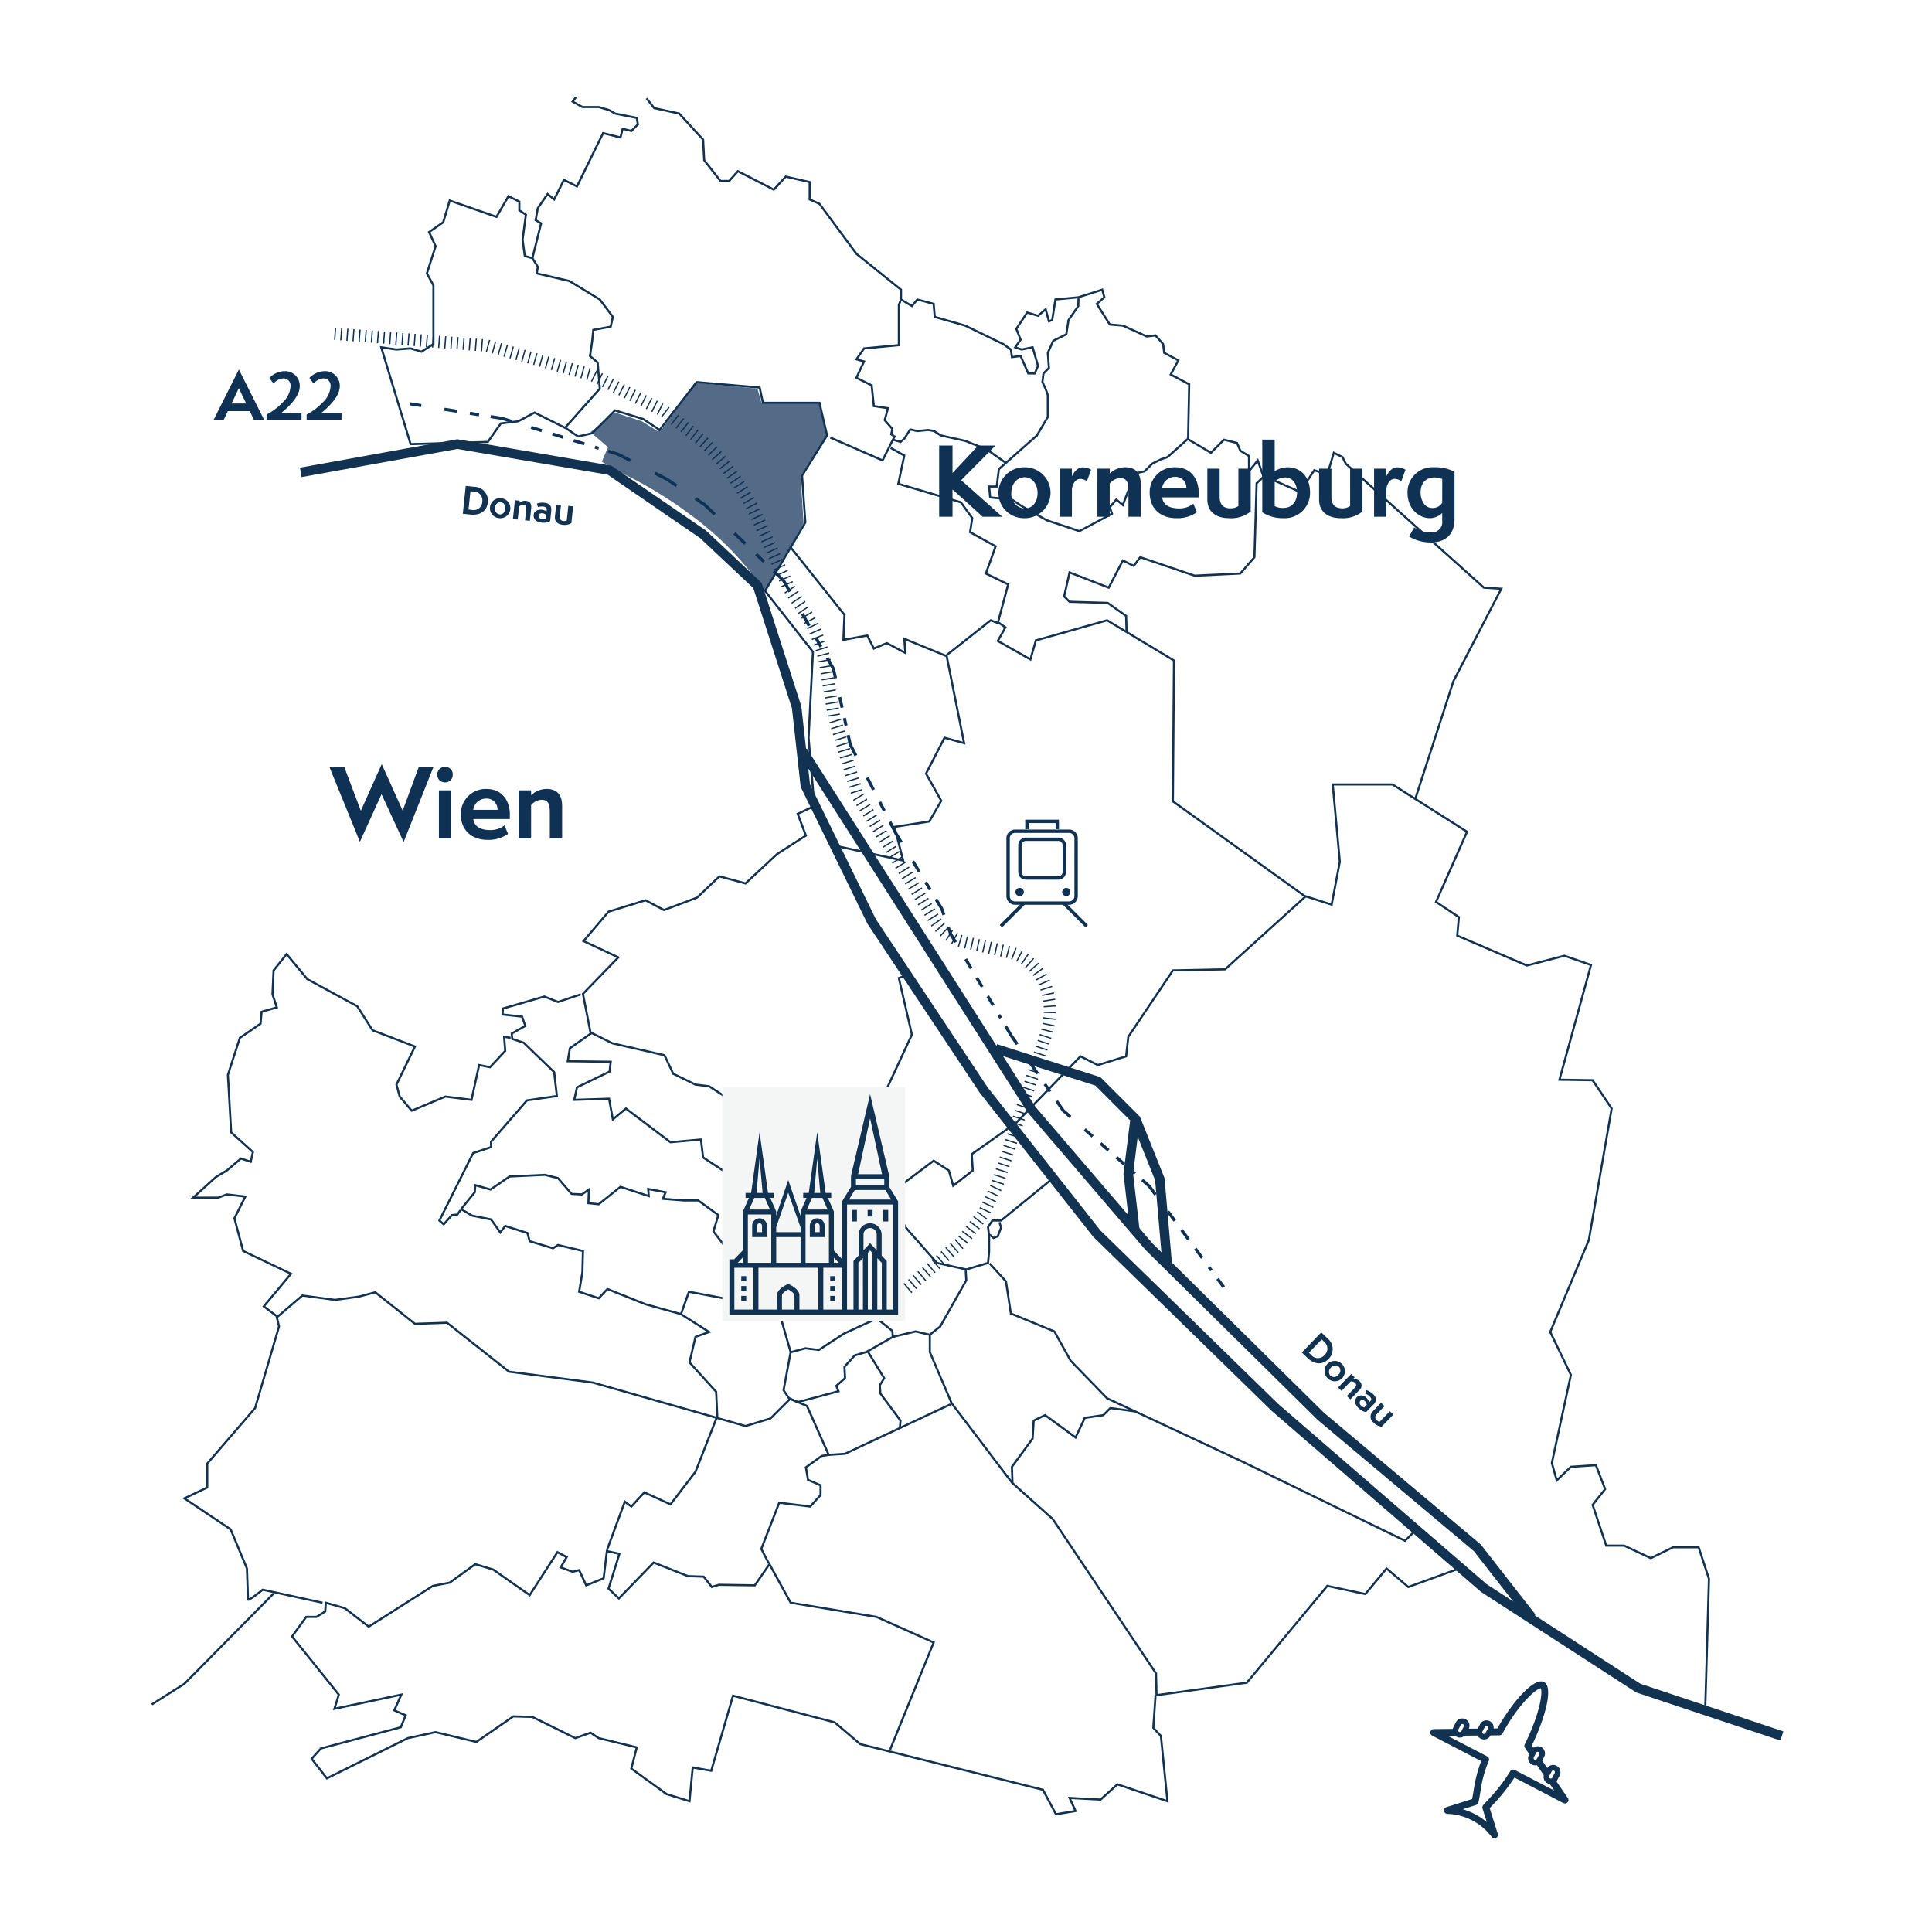<svg xmlns="http://www.w3.org/2000/svg" xmlns:xlink="http://www.w3.org/1999/xlink" width="379" height="379" viewBox="0 0 379 379">
  <defs>
    <style>
      .cls-1, .cls-11, .cls-12, .cls-13, .cls-14, .cls-15, .cls-16, .cls-17, .cls-18, .cls-19, .cls-20, .cls-21, .cls-22, .cls-23, .cls-24, .cls-5, .cls-7 {
        fill: none;
      }

      .cls-2 {
        clip-path: url(#clip-Zeichenfläche_1);
      }

      .cls-3 {
        clip-path: url(#clip-path);
      }

      .cls-4 {
        fill: #546b87;
      }

      .cls-5, .cls-7 {
        stroke: #123252;
      }

      .cls-5 {
        stroke-width: 0.415px;
      }

      .cls-6 {
        clip-path: url(#clip-path-2);
      }

      .cls-7 {
        stroke-width: 1.874px;
      }

      .cls-8 {
        fill: #0f3254;
      }

      .cls-9 {
        fill: #123252;
      }

      .cls-10 {
        fill: #f4f5f5;
      }

      .cls-11, .cls-12, .cls-13, .cls-14, .cls-15, .cls-16, .cls-17, .cls-18, .cls-19, .cls-20, .cls-21, .cls-22, .cls-23, .cls-24 {
        stroke: #0f3254;
      }

      .cls-11, .cls-12, .cls-13, .cls-14, .cls-15, .cls-16, .cls-17, .cls-18, .cls-19, .cls-20, .cls-21, .cls-22 {
        stroke-width: 0.607px;
      }

      .cls-11 {
        stroke-dasharray: 2.534 2.534;
      }

      .cls-12 {
        stroke-dasharray: 2.185 2.185;
      }

      .cls-13 {
        stroke-dasharray: 2.955 2.955;
      }

      .cls-14 {
        stroke-dasharray: 2.74 2.74;
      }

      .cls-15 {
        stroke-dasharray: 2.099 2.099;
      }

      .cls-16 {
        stroke-dasharray: 2.686 2.686;
      }

      .cls-17 {
        stroke-dasharray: 2.398 2.398;
      }

      .cls-18 {
        stroke-dasharray: 2.119 2.119;
      }

      .cls-19 {
        stroke-dasharray: 2.492 2.492;
      }

      .cls-20 {
        stroke-dasharray: 2.069 2.069;
      }

      .cls-21 {
        stroke-dasharray: 2.262 2.262;
      }

      .cls-23 {
        stroke-width: 0.248px;
      }

      .cls-24 {
        stroke-width: 0.662px;
      }

      .cls-25 {
        fill: #fff;
      }
    </style>
    <clipPath id="clip-path">
      <path id="Pfad_1246" data-name="Pfad 1246" class="cls-1" d="M61.4-148.176l-.332-.208-.286.386-3.14-1.976-5.342-1.71-4.706,3.851,3.423,2.968-1.225,2.835a14.233,14.233,0,0,1,2.128,1.409h0a79.143,79.143,0,0,1,15.36,9.062h0a61.105,61.105,0,0,1,14.6,15.146h0l7.493-13.542-.56-9.09.105-.163-.011-.181,4.991-7.71-1.363-6.481h-11.4l-.816-2.79-11.987-1.12Z" transform="translate(-47.591 157.49)"/>
    </clipPath>
    <clipPath id="clip-path-2">
      <path id="Pfad_1249" data-name="Pfad 1249" class="cls-1" d="M0,153.246H320.5V-188.529H0Z" transform="translate(0 188.529)"/>
    </clipPath>
    <clipPath id="clip-Zeichenfläche_1">
      <rect width="379" height="379"/>
    </clipPath>
  </defs>
  <g id="Zeichenfläche_1" data-name="Zeichenfläche – 1" class="cls-2">
    <rect class="cls-25" width="379" height="379"/>
    <g id="Gruppe_927" data-name="Gruppe 927" transform="translate(29.576 207.376)">
      <g id="Gruppe_854" data-name="Gruppe 854" class="cls-3" transform="translate(86.275 -132.26)">
        <path id="Pfad_1245" data-name="Pfad 1245" class="cls-4" d="M47.569-157.532H94.395v40.912H47.569Z" transform="translate(-47.609 157.456)"/>
      </g>
      <g id="Gruppe_855" data-name="Gruppe 855" transform="translate(45.212 -168.891)">
        <path id="Pfad_1247" data-name="Pfad 1247" class="cls-5" d="M2.582,21.808-3.177,2.822l2.986.428,2.774-.214,2.134.64L7.062,2.182V-9.337l-1.28-2.346,1.706-5.333L6.208-19.79l2.774-1.92,1.28-4.266,9.173,3.2,2.346-4.054,2.134,1.068v1.706l1.28.854-.64,4.906.426,3.2,1.494.426,1.066,1.708-.212,1.28,6.4,1.492L39.7-6.563,42.26-3.15l-.428,1.92-3.412.64-.214,2.132L37.781,4.53l1.492,1.28.428,5.119-6.827,7.679L26.9,15.623l-3.2,1.706-3.412.426-2.56,3.628Z" transform="translate(3.177 26.829)"/>
      </g>
      <g id="Gruppe_857" data-name="Gruppe 857" class="cls-6" transform="translate(0 -188.529)">
        <g id="Gruppe_856" data-name="Gruppe 856" transform="translate(74.862 0.226)">
          <path id="Pfad_1248" data-name="Pfad 1248" class="cls-5" d="M3.826,0l-.64.854L5.106,1.92h3.2l2.134.64,1.066.64,4.267.854.212,1.28-1.28,1.28L13,6.185l-.428,1.708L9.159,7.039,4.04,17.492l-2.56-1.28-1.92,3.84-1.28-1.066-1.92,2.772-.428,2.348,1.068.64-1.708,6.825" transform="translate(4.707)"/>
        </g>
      </g>
      <g id="Gruppe_858" data-name="Gruppe 858" transform="translate(81.385 -132.413)">
        <path id="Pfad_1250" data-name="Pfad 1250" class="cls-5" d="M0,4.035,2.436,5.7,5.21,5.063,9.69.582l5.546,1.708,3.2,2.134,7.253-9.387L38.061-3.9,38.7-.91H49.794l1.494,6.4L46.38,13.382l.64,9.171-7.893,13.44,9.387,11.945L47.66,64.791l1.068,12.587,3.84,8.531L66.22,88.9l-1.708-6.613,6.827-1.066,2.346-4.054L70.7,71.83l3.626-7.039,3.84,1.066L74.751,48.792l-8.319-3.414.214,2.774-3.628-1.92L60.459,47.3l-1.28-2.56-4.692.854.212-4.907L44.161,27.461" transform="translate(0 4.964)"/>
      </g>
      <g id="Gruppe_860" data-name="Gruppe 860" class="cls-6" transform="translate(0 -188.529)">
        <g id="Gruppe_859" data-name="Gruppe 859" transform="translate(133.312 37.984)">
          <path id="Pfad_1251" data-name="Pfad 1251" class="cls-5" d="M0,13.008l10.239,4.48,2.348-4.693-.64-.426.212-1.066L10.665,9.594l.642-2.346L8.533,6.823,8.105,2.769,5.119,1.275l1.494-3.2L5.119-2.35,6.613-4.484l6.825-.64v-7.893l.428-1.066L16-12.8l1.068-1.28,3.2.854.212,2.56,5.973,1.706,7.467,3.626L35.41-4.27l.214,1.492L37.33-2.99,38.824.421H40.1l.64-1.492L39.678-4.7l-2.134.428L36.264-4.7,37.33-6.19l-.852-2.134,2.132-3.2,2.134.64,1.494-1.28.64,2.346.64-.212.64-4.054,4.48-.426L53.33-16l.426,1.494-1.494,1.28,2.56,4.052,2.56.214L62.076-6.83l1.706-.214,1.494,1.706.214,1.708,2.772,1.494L66.769.635l3.626,1.92-.214,10.667-4.052,3.626-1.28.428-1.708.852L61.65,19.621l-1.92.426-2.348,6.187L56.1,25.167l-1.28,1.494.428,1.28-6.4,3.414-6.4-2.134-4.906-2.774-1.92-1.28-4.267-.426-.212-2.134h1.494l.426-3.414,7.465-6.611,2.134-3.628V4.689A15.5,15.5,0,0,0,41.6,2.129L41.81.421,42.878-.645,42.664-3.63,43.73-5.978l2.56-1.28.428-2.772,1.92-2.774.042-1.494" transform="translate(0 16.003)"/>
        </g>
      </g>
      <g id="Gruppe_861" data-name="Gruppe 861" transform="translate(145.684 -123.134)">
        <path id="Pfad_1253" data-name="Pfad 1253" class="cls-5" d="M9.852,2.917,6.226.358,1.959-1.348l-4.8-1.068-1.28-.852-1.175-.214-2.132.214-1.387-.321L-9.986-1.776l-.747.64-1.387-.426" transform="translate(12.12 3.589)"/>
      </g>
      <g id="Gruppe_862" data-name="Gruppe 862" transform="translate(145.151 -119.508)">
        <path id="Pfad_1254" data-name="Pfad 1254" class="cls-5" d="M0,0,2.667,1.494,1.494,7.039,13.76,10.667,16,13.76l-.426,2.772,5.013,2.774-1.92,5.333,4.373,2.134-2.025,7.572-1.387-.533-8.64,6.825"/>
      </g>
      <g id="Gruppe_863" data-name="Gruppe 863" transform="translate(166.163 -85.696)">
        <path id="Pfad_1255" data-name="Pfad 1255" class="cls-5" d="M.048.191l1.387.961L-.059,3.817l6.4,3.628L7.408,3.712,21.38-.235,34.5,7.658l-.214,27.624L60.1,53.841l5.333,1.706,1.6-8.426L65.644,31.976H77.375l14.613,9.278-6.08,13.76L90.388,58l-.319,3.626,13.653,5.866,7.358-1.92,5.226,1.813-6.185,22.5,6.506.107,3.733,5.547-4.48,25.811-7.572,18.025,4.052,8.426-3.733,17.278.961,3.414,2.772-2.667,4.907-.321,1.813,4.693-2.453,3.093,2.667,8h3.519l5.226,2.453,4.373-2.134h5.014l2.025,6.187-.745,25.918" transform="translate(0.059 0.235)"/>
      </g>
      <g id="Gruppe_864" data-name="Gruppe 864" transform="translate(203.28 -121.321)">
        <path id="Pfad_1256" data-name="Pfad 1256" class="cls-5" d="M20.086,31.66,27.552,8.622,36.939-9.51l-3.414-.214L6.434-34.042l-.64-1.28-1.706-.854L2.808-31.91l-2.56-.852L-2.525-28.5l-7.253-3.2-1.066-2.986-1.708,2.132v-2.986L-14.258-36.6-14.9-38.1l-2.56-.64-2.56,2.56-4.693-2.774" transform="translate(24.711 38.949)"/>
      </g>
      <g id="Gruppe_865" data-name="Gruppe 865" transform="translate(179.175 -113.855)">
        <path id="Pfad_1257" data-name="Pfad 1257" class="cls-5" d="M17.542,0,16.177,1.28l-.426,14.506-2.774,3.2-8.959.426L-6.649,15.786l-1.28,1.706-2.134-1.066-2.772,5.332-7.679-2.986-1.068,4.693,1.068,1.066,7.465.214,3.626,2.56.087,3.2" transform="translate(21.581)"/>
      </g>
      <g id="Gruppe_867" data-name="Gruppe 867" class="cls-6" transform="translate(0 -188.529)">
        <g id="Gruppe_866" data-name="Gruppe 866" transform="translate(97.261 0.439)">
          <path id="Pfad_1258" data-name="Pfad 1258" class="cls-5" d="M22.382,17.695v-1.92L13.637,8.736,6.383-1.077l-1.92-.854V-5.343L-.23-6.411l-2.346,2.56L-9.617-7.476l-1.706,1.92h-1.706l-3.2-4.054-.214-4.052-4.693-5.121-4.906-1.066-1.494-1.92" transform="translate(27.535 21.769)"/>
        </g>
      </g>
      <g id="Gruppe_868" data-name="Gruppe 868" transform="translate(146.324 -31.514)">
        <path id="Pfad_1260" data-name="Pfad 1260" class="cls-5" d="M35.964,0,20.177,14.293l-10.239.214L1.193,27.517l-.428,3.84L-4.78,33.065l-3.414-1.708L-20.778,44.37l-8.747,6.187.214,3.2-3.84,2.986-.854-2.986-2.986-1.92-6.827,5.119-.426,4.266,1.706,3.628,6.187,7.039,5.759,1.28,4.266-1.28.214-2.134v-3.2l-.214-1.706.854-1.28h1.706l10.453-8.533" transform="translate(44.244)"/>
      </g>
      <g id="Gruppe_869" data-name="Gruppe 869" transform="translate(164.563 32.375)">
        <path id="Pfad_1261" data-name="Pfad 1261" class="cls-5" d="M.861,0,1.18,1.066.54,2.774l-.852.319-.747-.64" transform="translate(1.059)"/>
      </g>
      <g id="Gruppe_870" data-name="Gruppe 870" transform="translate(152.83 40.481)">
        <path id="Pfad_1262" data-name="Pfad 1262" class="cls-5" d="M5.261,0l3.2,3.521.961,6.292,8.531,3.519,3.2,5.759,7.146,7.36L54.75,38.824l32,15.572,2.134-2.134,9.066,7.36-10.56,3.84-4.266-3.628-4.16,5.014-7.465-1.6L55.711,82.235,38,84.687,37.9,80.422,17.633,50.129l-8-7.144L-2.2,27.412-6.472,17.385V13.972l2.027-1.6L.674,3.307.567,1.387" transform="translate(6.472)"/>
      </g>
      <g id="Gruppe_871" data-name="Gruppe 871" transform="translate(168.936 68.852)">
        <path id="Pfad_1263" data-name="Pfad 1263" class="cls-5" d="M10.808.287l-4.8-.64L4.623,1.034,1,1.567-.817,5.406-6.791,1.034-9.03,2.1-9.243,5.62-13.3,11.166l.107,3.093" transform="translate(13.297 0.353)"/>
      </g>
      <g id="Gruppe_872" data-name="Gruppe 872" transform="translate(27.719 96.903)">
        <path id="Pfad_1264" data-name="Pfad 1264" class="cls-5" d="M75.945,12.769l-.426,6.185,1.492,1.6,1.28,12.8-9.811-3.307-3.307,2.988-6.08-.321,1.173,2.56-3.84.64-2.56-4.8L18.029,22.154l-5.014-4.266L-6.93,12.662-11.2,27.381l-3.628-.64-.64,6.613-4.48-1.387-6.932-5.013,1.066-4.159-7.465-1.815-1.6-1.066-2.986,1.066-8.426-4.159-3.733-.107-7.253,5.013-8-1.92-5.439,1.173L-86.6,28.874l-2.986-3.84,1.813-2.027L-72.1,18.849l.959-2.348-2.239-.959,1.387-3.095-13.12,2.774.854-2.774L-93.43,1.036l2.774-3.84h2.027l1.706-1.066.107-1.708,3.733,1.068,4.693,3.626,12.585-8,3.307-.642,5.013-3.626,3.521,1.068,7.146,5.013,5.439-8.426,1.815.959-1.175,2.027,2.348.854,1.28-.321,1.387,2.988,3.412-1.387.64-5.333,2.455.533-2.134,6.827,2.027,1.92,6.825-7.039,6.72,2.667,3.093.105,1.6,2.027L-9.7-9.1l7.041.107,2.879-4.16,4.16,7.572L21.229-2.8l11.2,5.013L23.894,23.222" transform="translate(93.43 15.709)"/>
      </g>
      <g id="Gruppe_873" data-name="Gruppe 873" transform="translate(60.889 23.096)">
        <path id="Pfad_1265" data-name="Pfad 1265" class="cls-5" d="M12.827,33l3.5-9.492,1.28.959,2.56-2.774,5.119,2.348,4.906-6.4L34.458,6.759l-.214-4.8L29.017-3.8,30.19-8.811l2.667-.961-5.546-3.519-6.934-1.922L12.912-18.2l-1.706,1.813-3.84-1.28.64-3.84.105-4.159L3.206-26.836l-.959.64L-2.34-27.583l-.428-1.6L-7.14-30.571l-.959,1.28-1.815-2.56-3.733-.747-2.134-1.28,2.667-3.307.107-1.385,2.988.852,3.733-2.56L.646-40.6l2.56.64,2.667,3.093,2.027.107,1.387-.961L9.179-35.05l2.027.214,4.266-3.414,5.547,1.813-.107-1.387,3.412.64L23.791-35.9l4.054.319h2.879L34.67-32.7l-.959,3.2,2.134,2.772h2.239l.321,2.348,8.852-2.241v3.307l1.6.426L46.4-14.359,28.91-17.665l-1.577,4.416" transform="translate(15.78 40.596)"/>
      </g>
      <g id="Gruppe_875" data-name="Gruppe 875" class="cls-6" transform="translate(0 -188.529)">
        <g id="Gruppe_874" data-name="Gruppe 874" transform="translate(6.601 234.662)">
          <path id="Pfad_1266" data-name="Pfad 1266" class="cls-5" d="M12.147,27.308.414,24.748s-2.879,2.346-2.879,1.92-.214-6.08-.214-6.08l-3.2-7.679L-14.944,6.83l4.48-2.134V0l9.385-10.879,4.693-16-.426-1.813L8.2-32.955l6.4.854,4.693-.64,3.2-.854,7.786,6.187,6.292-.214,12.159,9.6,16.426,2.134L95.129-7.356l4.906-1.494,3.84-3.84L107.18-11.3l4.266,9.6-1.385.214L106.967.749l.428,2.453,2.453,1.068V6.19L107.82,8.429l-6.08-.747-3.519,9.066,1.472,2.817" transform="translate(14.944 33.595)"/>
        </g>
      </g>
      <g id="Gruppe_876" data-name="Gruppe 876" transform="translate(132.992 68.106)">
        <path id="Pfad_1268" data-name="Pfad 1268" class="cls-5" d="M10.713,0-9.979,9.706l-3.2.214" transform="translate(13.179)"/>
      </g>
      <g id="Gruppe_877" data-name="Gruppe 877" transform="translate(123.073 43.893)">
        <path id="Pfad_1269" data-name="Pfad 1269" class="cls-5" d="M10.713,12.865l.107-1.28L6.873,6.252l-.107-1.6L7.62,3.266,4.42-1.961l-2.56.747L-.166,1.025l.107,2.241L-1.767,4.76l.428,1.066-8,2.134-1.706-.747-1.068-1.6,1.387-7.465-2.453-8.533,1.6-5.44,6.506,2.667,4.374.214L1.753-13.8l1.813,2.134.321,1.387L9.219-6.014l.107,1.173,4.48-1.066,2.667.64" transform="translate(13.179 15.827)"/>
      </g>
      <g id="Gruppe_878" data-name="Gruppe 878" transform="translate(125.633 51.36)">
        <path id="Pfad_1270" data-name="Pfad 1270" class="cls-5" d="M7.46,0,1.168,2.881l-4.907,3.2-2.667-.321-2.772.747" transform="translate(9.178)"/>
      </g>
      <g id="Gruppe_879" data-name="Gruppe 879" transform="translate(140.351 54.88)">
        <path id="Pfad_1271" data-name="Pfad 1271" class="cls-5" d="M2.343,0-2.883,2.986" transform="translate(2.883)"/>
      </g>
      <g id="Gruppe_880" data-name="Gruppe 880" transform="translate(141.204 -16.369)">
        <path id="Pfad_1272" data-name="Pfad 1272" class="cls-5" d="M3.539,0,1.193.854l2.56,11.093L-4.354,29.439l3.84,8.531L1.15,42.707" transform="translate(4.354)"/>
      </g>
      <g id="Gruppe_881" data-name="Gruppe 881" transform="translate(125.548 12.216)">
        <path id="Pfad_1273" data-name="Pfad 1273" class="cls-5" d="M7,.383,4.57-.471,2.948,4.692l-3.8,1.664-1.387,8.852-2.56.64-2.348,6.08-1.47,6.144" transform="translate(8.613 0.471)"/>
      </g>
      <g id="Gruppe_882" data-name="Gruppe 882" transform="translate(136.725 33.441)">
        <path id="Pfad_1274" data-name="Pfad 1274" class="cls-5" d="M4.878,0-.988,4.8l-4.054-.64L-6,10.132l1.173,2.348" transform="translate(6.001)"/>
      </g>
      <g id="Gruppe_883" data-name="Gruppe 883" transform="translate(81.796 -4.743)">
        <path id="Pfad_1275" data-name="Pfad 1275" class="cls-5" d="M24.916,18.939l-4.693-1.28H13.93l.426-1.92-1.706-.214-.321-2.453L9.451,11.9,9.344,9.126,3.584,4.006l-2.134.747L-4.095,1.127l-.426-3.521-5.973.533-8.747-6.613L-21.8-6.34l-.747-4.054-6.825.214.533-2.453,6.4-3.093.214-1.92-8.426-.107.426-2.56L-25.96-23.3l4.052,2.027,10.241,2.348L-9.961-15.3l4.373,2.134,2.667.319L6.251-6.873,11.9-6.98l.107,3.626L24.543-1.166" transform="translate(30.653 23.299)"/>
      </g>
      <g id="Gruppe_884" data-name="Gruppe 884" transform="translate(84.781 -49.326)">
        <path id="Pfad_1276" data-name="Pfad 1276" class="cls-5" d="M20.421,0,17.008,1.6l1.6,4.267L12.956,9.492,6.769,15.252,1.649,13.866l-4.373,4.159L-9.23,20.478l-3.628-1.92L-20.109,20.8l-4.907,5.759,6.827,3.2L-25.123,36.9l1.494,7.679" transform="translate(25.123)"/>
      </g>
      <g id="Gruppe_885" data-name="Gruppe 885" transform="translate(56.624 -12.315)">
        <path id="Pfad_1277" data-name="Pfad 1277" class="cls-5" d="M12.434,0,7.955,1.494,5.288.426-2.817,2.774l-.107,1.173,3.84.426.64,1.813L-1.111,7.679-1,8.745l2.239.747,5.973,5.759.533,4.693L1.874,20.8-5.165,28.9v1.068l-3.519,1.173L-15.3,44.37l.854.747,1.6-1.813,1.066-.107.6-.854" transform="translate(15.297)"/>
      </g>
      <g id="Gruppe_886" data-name="Gruppe 886" transform="translate(8.307 -20.209)">
        <path id="Pfad_1278" data-name="Pfad 1278" class="cls-5" d="M27.93,7.365l-1.28-.214.214,2.774-2.988,3.2L21.744,12.7,20.25,19.524l-5.119-.64L8.518,21.658,6.172,18.884l-.64-2.346L9.157,9.071.838,5.871-2.147,1.18-11.96-4.154l-4.054-4.907-2.56,3.2-.214,4.693.854,2.56-2.986.854-.214,2.346-4.054,2.774-2.346,7.253.64,11.3,4.266,3.84-.426,1.92-1.92-.64-2.774,2.348-2.134,1.28-4.48,4.052h4.907l1.706-.64,3.626.428-2.132,4.266,1.706,6.4,9.387,4.48-5.333,6.4,2.56,1.922" transform="translate(34.36 9.061)"/>
      </g>
      <g id="Gruppe_889" data-name="Gruppe 889" class="cls-6" transform="translate(0 -188.529)">
        <g id="Gruppe_887" data-name="Gruppe 887" transform="translate(0.201 293.752)">
          <path id="Pfad_1279" data-name="Pfad 1279" class="cls-5" d="M10.713,0-6.78,17.706l-6.4,4.052" transform="translate(13.179)"/>
        </g>
        <g id="Gruppe_888" data-name="Gruppe 888" transform="translate(29.426 68.275)">
          <path id="Pfad_1280" data-name="Pfad 1280" class="cls-7" d="M0,2.487,30.717-3.059,60.582,2.06,78.928,14.645,89.593,24.672l7.681,23.892L98.98,63.922l13.013,26.665,21.972,33.065,22.184,28.157,34.984,34.131,40.958,35.41,30.291,19.626,28.159,9.387" transform="translate(0 3.059)"/>
        </g>
      </g>
      <g id="Gruppe_890" data-name="Gruppe 890" transform="translate(127.896 -60.05)">
        <path id="Pfad_1282" data-name="Pfad 1282" class="cls-7" d="M0,0,44.879,70.346l23.04,26.879,33.7,33.277,30.717,25.811,10.672,13.665"/>
      </g>
      <g id="Gruppe_891" data-name="Gruppe 891" transform="translate(165.736 -1.649)">
        <path id="Pfad_1283" data-name="Pfad 1283" class="cls-7" d="M0,0,20.052,6.4l7.465,7.467L32.211,25.6,33.7,42.664"/>
      </g>
      <g id="Gruppe_892" data-name="Gruppe 892" transform="translate(191.761 12.643)">
        <path id="Pfad_1284" data-name="Pfad 1284" class="cls-7" d="M.574,0-.706,10.239.574,21.332" transform="translate(0.706)"/>
      </g>
      <g id="Gruppe_896" data-name="Gruppe 896" class="cls-6" transform="translate(0 -188.529)">
        <g id="Gruppe_893" data-name="Gruppe 893" transform="translate(154.66 67.393)">
          <path id="Pfad_1285" data-name="Pfad 1285" class="cls-8" d="M5.56,6.785-2.522-.394,4.213-7.183H.817L-4.22-1.8V-7.183H-6.84V6.785h2.62V1.433L1.7,6.785ZM15.008,2.1a5.009,5.009,0,0,0-5.056-5.02A5.037,5.037,0,0,0,4.784,2.1,4.989,4.989,0,0,0,9.9,7.062,5.023,5.023,0,0,0,15.008,2.1m-5.13,3.08A2.831,2.831,0,0,1,7.313,2.153c0-1.845,1.126-3.118,2.64-3.118,1.365,0,2.509,1.273,2.509,3.064,0,1.844-1.033,3.08-2.583,3.08M19.2,6.785v-5.2c0-.943.573-2.233,1.642-2.233a2.19,2.19,0,0,1,1.293.48l.83-2.27a3.057,3.057,0,0,0-1.7-.462C20.155-2.9,19.417-1.63,19.2-1.15V-2.644H16.8V6.785Zm13.508,0V.474c0-2.362-1.09-3.4-3.1-3.4a4.481,4.481,0,0,0-2.989,1.236v-.959H24.2V6.785h2.417V.253A2.9,2.9,0,0,1,28.625-.8c1.459,0,1.662,1,1.662,2.547V6.785ZM43.019,4.22a4.321,4.321,0,0,1-2.8.923c-1.477,0-3.064-.406-3.321-2.159H44.07V2.061c0-2.658-1.512-4.982-4.576-4.982A4.872,4.872,0,0,0,34.457,2.1c0,3.026,2.1,4.964,5.223,4.964A6.643,6.643,0,0,0,43.72,5.9ZM36.893,1.176a2.545,2.545,0,0,1,2.62-2.215,2.125,2.125,0,0,1,2.141,2.215ZM51.858,4.682a2.607,2.607,0,0,1-1.55.442c-1.09,0-2.123-.424-2.123-2.27v-5.5H45.769V3.408c0,2.436,1.771,3.655,4.28,3.655a6.113,6.113,0,0,0,4.226-1.311v-8.4H51.858Zm4.686,1.236a7.472,7.472,0,0,0,4.133,1.144,4.964,4.964,0,0,0,5.241-5.056c0-2.511-1.365-4.927-4.465-4.927a5.517,5.517,0,0,0-2.473.738V-8.347H56.545ZM58.981-.153a3.415,3.415,0,0,1,2.067-.776c1.53,0,2.324,1.421,2.324,2.915,0,1.938-1.07,3.064-2.694,3.064a3.164,3.164,0,0,1-1.7-.368Zm14.8,4.835a2.607,2.607,0,0,1-1.55.442c-1.09,0-2.123-.424-2.123-2.27v-5.5H67.69V3.408c0,2.436,1.771,3.655,4.28,3.655A6.11,6.11,0,0,0,76.2,5.752v-8.4H73.779Zm7.1,2.1v-5.2c0-.943.571-2.233,1.642-2.233a2.189,2.189,0,0,1,1.291.48l.83-2.27a3.05,3.05,0,0,0-1.7-.462c-1.108,0-1.845,1.273-2.067,1.753V-2.644h-2.4V6.785Zm10.961.794a2.017,2.017,0,0,1-2.215,2.27,5.831,5.831,0,0,1-3.283-.979l-1,1.791A8.142,8.142,0,0,0,89.7,11.823c2.141,0,4.558-1.051,4.558-4.6V-2.036a8.086,8.086,0,0,0-4-.885,4.9,4.9,0,0,0-5.223,4.982c0,3.1,2.177,5,4.429,5a3.581,3.581,0,0,0,2.38-1.015Zm0-3.524a2.171,2.171,0,0,1-1.956,1.013C88.3,5.068,87.6,3.353,87.6,2.061,87.6-.1,88.909-.929,90.349-.929a4.229,4.229,0,0,1,1.5.3Z" transform="translate(6.84 8.347)"/>
        </g>
        <g id="Gruppe_894" data-name="Gruppe 894" transform="translate(35.064 131.053)">
          <path id="Pfad_1286" data-name="Pfad 1286" class="cls-8" d="M6.52,6.851l5.832-14.67H9.473L6.335.687,2.22-8.428-1.875.725l-3.23-8.544H-8.021L-2.06,6.814,2.184-2.524ZM15.858-3.28H13.441V6.149h2.417Zm0,9.429-1.218-11a1.443,1.443,0,0,0,1.512-1.514A1.432,1.432,0,0,0,14.64-7.875a1.453,1.453,0,0,0-1.514,1.514A1.453,1.453,0,0,0,14.64-4.848M26.3,3.584a4.315,4.315,0,0,1-2.8.923c-1.477,0-3.064-.406-3.323-2.159h7.179V1.425c0-2.656-1.514-4.982-4.576-4.982a4.872,4.872,0,0,0-5.038,5.02c0,3.026,2.1,4.964,5.221,4.964A6.66,6.66,0,0,0,27,5.264ZM20.174.54A2.547,2.547,0,0,1,22.8-1.675,2.126,2.126,0,0,1,24.937.54ZM37.612,6.149V-.161c0-2.362-1.088-3.4-3.1-3.4a4.486,4.486,0,0,0-2.989,1.236V-3.28H29.106V6.149h2.417V-.383a2.908,2.908,0,0,1,2.012-1.051c1.458,0,1.661,1,1.661,2.545V6.149Z" transform="translate(8.021 8.428)"/>
        </g>
        <g id="Gruppe_895" data-name="Gruppe 895" transform="translate(251.011 310.992)">
          <path id="Pfad_1287" data-name="Pfad 1287" class="cls-9" d="M7.4,8.463,17,13.456a.679.679,0,0,0,.872-.986L15.632,9.2a1.413,1.413,0,0,0,.15-.232l.479-.919a1.417,1.417,0,0,0-1.686-2.005,1.386,1.386,0,0,0-.734.549l-1-1.456.392-.756a1.418,1.418,0,0,0-1.686-2.005,1.394,1.394,0,0,0-.441.236l-.3-.433c2.6-5.377,4.3-11.474,2.395-12.462s-6.214,3.849-9.149,9.1l-.741.009a1.4,1.4,0,0,0-.051-.605,1.407,1.407,0,0,0-.7-.832,1.414,1.414,0,0,0-1.082-.094,1.406,1.406,0,0,0-.83.7L.2-1.145l-1.753.018a1.417,1.417,0,0,0-.627-1.858,1.4,1.4,0,0,0-1.08-.094,1.409,1.409,0,0,0-.83.7l-.477.919a1.359,1.359,0,0,0-.125.368l-3.74.038a.68.68,0,0,0-.651.52.678.678,0,0,0,.346.76L.874,5.218A26.332,26.332,0,0,0-.618,11.056c-.1.571-.189,1.117-.292,1.608l-5.032,1.592a.678.678,0,0,0-.462.767.684.684,0,0,0,.7.557A11.359,11.359,0,0,1,2.957,20.12a.678.678,0,0,0,1.173-.631l-1.586-5.02L3.1,13.86a37.03,37.03,0,0,0,4.3-5.4m-10.136,6.2,2.609-.825a.682.682,0,0,0,.455-.489c.149-.627.266-1.327.392-2.07A23.349,23.349,0,0,1,2.364,5.187a.678.678,0,0,0-.3-.881L-5.7.273-4.239.256a1.339,1.339,0,0,0,.276.192A1.407,1.407,0,0,0-3.311.61,1.387,1.387,0,0,0-2.883.543,1.384,1.384,0,0,0-2.359.236L.176.211a1.4,1.4,0,0,0,.6.609A1.428,1.428,0,0,0,1.43.98,1.407,1.407,0,0,0,1.86.913a1.4,1.4,0,0,0,.83-.7L2.706.184,4.463.166A.674.674,0,0,0,5.05-.188C8.266-6.08,11.687-9,12.566-9.063c.364.676-.018,4.664-3.149,11a.675.675,0,0,0,.049.683l.845,1.233-.073.141A1.417,1.417,0,0,0,11.5,6.065a1.478,1.478,0,0,0,.31-.036L13.15,7.985a1.408,1.408,0,0,0,.722,1.588,1.372,1.372,0,0,0,.471.147L15.222,11,7.46,6.968a.677.677,0,0,0-.9.257A33.606,33.606,0,0,1,2.1,12.945c-.3.323-.575.625-.827.91a.677.677,0,0,0-.14.654L1.985,17.2a12.974,12.974,0,0,0-4.722-2.536M-3.606-.962l.477-.919a.336.336,0,0,1,.3-.179.334.334,0,0,1,.154.038.333.333,0,0,1,.141.45l-.477.917a.333.333,0,0,1-.2.165.342.342,0,0,1-.254-.022.333.333,0,0,1-.165-.2.333.333,0,0,1,.022-.254m5.219-.549a.334.334,0,0,1,.3-.179.332.332,0,0,1,.152.038.33.33,0,0,1,.163.2A.326.326,0,0,1,2.2-1.2l-.477.917a.333.333,0,0,1-.2.165.327.327,0,0,1-.254-.022.333.333,0,0,1-.141-.45ZM11.872,3.411a.4.4,0,0,1,.1-.015.334.334,0,0,1,.154.038.322.322,0,0,1,.163.194.325.325,0,0,1-.022.254l-.477.919a.333.333,0,0,1-.591-.308l.477-.917a.33.33,0,0,1,.194-.165m2.357,4.75.479-.917a.331.331,0,0,1,.448-.143.333.333,0,0,1,.165.2.343.343,0,0,1-.022.254l-.479.919a.328.328,0,0,1-.194.163.342.342,0,0,1-.254-.022.334.334,0,0,1-.143-.45" transform="translate(9.101 10.412)"/>
        </g>
      </g>
      <g id="Gruppe_897" data-name="Gruppe 897" transform="translate(112.125 5.827)">
        <path id="Pfad_1289" data-name="Pfad 1289" class="cls-10" d="M16.083,20.6V-25.346H-19.786V20.6h33.85" transform="translate(19.786 25.346)"/>
      </g>
      <g id="Gruppe_901" data-name="Gruppe 901" class="cls-6" transform="translate(0 -188.529)">
        <g id="Gruppe_898" data-name="Gruppe 898" transform="translate(117.974 220.15)">
          <path id="Pfad_1290" data-name="Pfad 1290" class="cls-9" d="M.652,0A1.456,1.456,0,0,0-.8,1.454v2.23H2.106V1.454A1.456,1.456,0,0,0,.652,0m.484,2.714H.168V1.454a.484.484,0,0,1,.968,0Z" transform="translate(0.802)"/>
        </g>
        <g id="Gruppe_899" data-name="Gruppe 899" transform="translate(129.284 220.15)">
          <path id="Pfad_1291" data-name="Pfad 1291" class="cls-9" d="M.652,0A1.456,1.456,0,0,0-.8,1.454v2.23H2.106V1.454A1.456,1.456,0,0,0,.652,0m.484,2.714H.168V1.454a.484.484,0,0,1,.968,0Z" transform="translate(0.802)"/>
        </g>
        <g id="Gruppe_900" data-name="Gruppe 900" transform="translate(113.514 195.804)">
          <path id="Pfad_1292" data-name="Pfad 1292" class="cls-9" d="M14.055,8.146V6L10.306-10.021,6.557,6V8.146L4.813,10.99V22.331L3.2,20.649v-7.67L2.021,10.317h.658V9.349H1.592L-.067-2.568-1.726,9.349H-2.814v.968h.66L-3.33,12.979v.876L-5.754,6.819l-2.359,6.969v-.809l-1.177-2.661h.658V9.349H-9.719L-11.377-2.568-13.036,9.349h-1.088v.968h.66l-1.177,2.661v7.6l-1.681,1.749v.036h-.97V33.2H15.8V10.99ZM3.2,22.048l.963,1H3.2ZM-.067,2.622l.6,6.727h-1.2Zm-1.028,7.7H.961L1.969,12.6H-2.1ZM-2.36,13.566H2.228v9.485H-2.36Zm-5.752,2.48,2.359-6.753,2.424,6.82v.926H-8.113Zm0,1.963H-3.33v5.042H-8.113ZM-11.377,2.622l.6,6.727h-1.2Zm-1.028,7.7h2.056L-9.342,12.6h-4.07Zm-1.265,3.247h4.588v9.485h-4.588Zm-.97,8.415v1.07h-1.028Zm2.068,10.246h-3.749V24.019h3.749Zm8.045,0H-6.981V29.448c0-.381.674-.885,1.227-1.173.553.288,1.227.792,1.227,1.173Zm4.686,0H-3.557V29.448c0-1.2-1.666-2.005-2-2.154l-.2-.089-.2.089c-.334.149-2,.955-2,2.154v2.779H-11.6V24.021H.159Zm4.654,0H1.129V24.019H4.813ZM10.306-5.293,12.652,5.666H7.96ZM7.527,6.635h5.558V7.8H7.527ZM7.313,8.767H13.3l1.149,1.874H6.164ZM8.9,32.227H8.013V23.08l.883-.944Zm1.853,0H9.866V21.1l.441-.473.442.473Zm.85-11.638-1.293-1.383L9.013,20.589V17.556a1.293,1.293,0,1,1,2.585,0Zm1,11.638h-.883V22.135l.883.944Zm2.23,0h-1.26V22.7l-1-1.071v-4.07a2.262,2.262,0,0,0-4.525,0v4.07l-1,1.071v9.53H5.783V11.61h9.048Z" transform="translate(17.291 10.021)"/>
        </g>
      </g>
      <path id="Pfad_1294" data-name="Pfad 1294" class="cls-9" d="M75.878-65.737h.972V-68h-.972Z" transform="translate(61.677 97.973)"/>
      <path id="Pfad_1295" data-name="Pfad 1295" class="cls-9" d="M77.572-66.707h.97V-68h-.97Z" transform="translate(63.054 97.972)"/>
      <path id="Pfad_1296" data-name="Pfad 1296" class="cls-9" d="M79.266-65.737h.97V-68h-.97Z" transform="translate(64.431 97.973)"/>
      <path id="Pfad_1297" data-name="Pfad 1297" class="cls-9" d="M63.9-59.864h.97v-.97H63.9Z" transform="translate(51.941 103.797)"/>
      <path id="Pfad_1298" data-name="Pfad 1298" class="cls-9" d="M63.9-58.794h.97v-.97H63.9Z" transform="translate(51.941 104.667)"/>
      <path id="Pfad_1299" data-name="Pfad 1299" class="cls-9" d="M63.9-57.725h.97v-.97H63.9Z" transform="translate(51.941 105.536)"/>
      <path id="Pfad_1300" data-name="Pfad 1300" class="cls-9" d="M73.525-57.725h.97v-.97h-.97Z" transform="translate(59.765 105.536)"/>
      <path id="Pfad_1301" data-name="Pfad 1301" class="cls-9" d="M73.525-59.864h.97v-.97h-.97Z" transform="translate(59.765 103.797)"/>
      <path id="Pfad_1302" data-name="Pfad 1302" class="cls-9" d="M73.525-58.794h.97v-.97h-.97Z" transform="translate(59.765 104.667)"/>
      <g id="Gruppe_903" data-name="Gruppe 903" class="cls-6" transform="translate(0 -188.529)">
        <g id="Gruppe_902" data-name="Gruppe 902" transform="translate(12.317 53.633)">
          <path id="Pfad_1303" data-name="Pfad 1303" class="cls-8" d="M4.456,4.445-.513-5.468-5.482,4.445H-3.5L-2.672,2.7H1.633L2.46,4.445ZM.917,1.207H-1.943L-.526-1.8ZM11.771,4.445V3.014l-3.927.013A17.357,17.357,0,0,0,9.313,1.7c.7-.727,2.119-2.233,2.119-3.939a2.881,2.881,0,0,0-3.011-2.9A4.33,4.33,0,0,0,5.46-3.811l.827,1.117a2.724,2.724,0,0,1,1.971-1.03A1.4,1.4,0,0,1,9.626-2.243,4.68,4.68,0,0,1,8.094.969,11.883,11.883,0,0,1,4.92,3.379V4.445Zm7.855,0V3.014L15.7,3.027A17.076,17.076,0,0,0,17.166,1.7c.7-.727,2.121-2.233,2.121-3.939a2.881,2.881,0,0,0-3.011-2.9,4.33,4.33,0,0,0-2.96,1.331l.827,1.117a2.724,2.724,0,0,1,1.971-1.03A1.4,1.4,0,0,1,17.48-2.243,4.677,4.677,0,0,1,15.95.969a11.883,11.883,0,0,1-3.174,2.409V4.445Z" transform="translate(5.482 5.468)"/>
        </g>
      </g>
      <g id="Gruppe_904" data-name="Gruppe 904" transform="translate(57.599 -127.091)">
        <path id="Pfad_1305" data-name="Pfad 1305" class="cls-11" d="M0,0,6.805,1.08"/>
      </g>
      <g id="Gruppe_905" data-name="Gruppe 905" transform="translate(74.621 -123.535)">
        <path id="Pfad_1306" data-name="Pfad 1306" class="cls-12" d="M0,0,13.248,4.1"/>
      </g>
      <g id="Gruppe_906" data-name="Gruppe 906" transform="translate(114.497 -102.762)">
        <path id="Pfad_1307" data-name="Pfad 1307" class="cls-13" d="M0,0,5.79,5.571"/>
      </g>
      <g id="Gruppe_907" data-name="Gruppe 907" transform="translate(127.811 -86.991)">
        <path id="Pfad_1308" data-name="Pfad 1308" class="cls-14" d="M0,0,3.664,6.486"/>
      </g>
      <g id="Gruppe_908" data-name="Gruppe 908" transform="translate(135.157 -70.609)">
        <path id="Pfad_1309" data-name="Pfad 1309" class="cls-15" d="M0,0,1.24,5.571"/>
      </g>
      <g id="Gruppe_909" data-name="Gruppe 909" transform="translate(140.557 -54.827)">
        <path id="Pfad_1310" data-name="Pfad 1310" class="cls-16" d="M0,0,3.334,6.5"/>
      </g>
      <g id="Gruppe_910" data-name="Gruppe 910" transform="translate(149.505 -38.424)">
        <path id="Pfad_1311" data-name="Pfad 1311" class="cls-17" d="M0,0,3.392,5.571"/>
      </g>
      <g id="Gruppe_911" data-name="Gruppe 911" transform="translate(159.853 -19.237)">
        <path id="Pfad_1312" data-name="Pfad 1312" class="cls-18" d="M0,0,6.878,11.553"/>
      </g>
      <g id="Gruppe_912" data-name="Gruppe 912" transform="translate(172.555 1.189)">
        <path id="Pfad_1313" data-name="Pfad 1313" class="cls-19" d="M0,0,3.86,5.571"/>
      </g>
      <g id="Gruppe_913" data-name="Gruppe 913" transform="translate(183.213 14.187)">
        <path id="Pfad_1314" data-name="Pfad 1314" class="cls-20" d="M0,0,9.858,8.665"/>
      </g>
      <g id="Gruppe_914" data-name="Gruppe 914" transform="translate(199.538 30.279)">
        <path id="Pfad_1315" data-name="Pfad 1315" class="cls-21" d="M0,0,8.519,11.553"/>
      </g>
      <g id="Gruppe_915" data-name="Gruppe 915" transform="translate(50.793 -128.172)">
        <path id="Pfad_1316" data-name="Pfad 1316" class="cls-22" d="M0,0,2.268.361M15.881,2.522l2.27.359,1.893.586M38.967,9.318,40.86,9.9l2.418,1.238m4.835,2.475,2.417,1.238L52.375,16.1m3.693,2.493,1.845,1.247L59.844,21.7m11.58,11.142,1.929,1.856,1.222,2.163M81.9,49.83l1.222,2.163.413,1.856m2.48,11.14.413,1.858,1.109,2.165m6.668,13,1.111,2.168,1.131,1.856m6.784,11.142,1.131,1.855.437,1.24m.872,2.475.437,1.238.983,1.651m9.826,16.5.983,1.652,1.287,1.856m7.719,11.142,1.287,1.856,1.409,1.238m14.08,12.378,1.409,1.238,1.218,1.65m12.17,16.506,1.216,1.65"/>
      </g>
      <g id="Gruppe_923" data-name="Gruppe 923" class="cls-6" transform="translate(0 -188.529)">
        <g id="Gruppe_916" data-name="Gruppe 916" transform="translate(61.214 76.474)">
          <path id="Pfad_1317" data-name="Pfad 1317" class="cls-9" d="M.666,2.518c1.9.2,3.241-.658,3.424-2.4A2.705,2.705,0,0,0,1.413-2.922L-.246-3.1l-.573,5.46ZM.3,1.539l.379-3.6.765.08A1.7,1.7,0,0,1,3-.014,1.685,1.685,0,0,1,.936,1.606ZM8.5,1.49A1.969,1.969,0,0,0,6.733-.68,1.979,1.979,0,0,0,4.507,1.07,1.959,1.959,0,0,0,6.3,3.22,1.973,1.973,0,0,0,8.5,1.49m-2.132.993a1.113,1.113,0,0,1-.877-1.289A1.1,1.1,0,0,1,6.652.085a1.091,1.091,0,0,1,.856,1.3c-.076.722-.531,1.162-1.137,1.1m5.964,1.262.259-2.467c.1-.923-.286-1.372-1.073-1.454A1.754,1.754,0,0,0,10.3.185l.038-.375L9.4-.29,9.01,3.4l.944.1L10.223.941a1.142,1.142,0,0,1,.828-.328c.571.06.609.459.546,1.064l-.208,1.969Zm3.12-.424a1.459,1.459,0,0,1-.714.078c-.462-.049-.725-.325-.685-.705.034-.325.379-.471.74-.433a1.293,1.293,0,0,1,.736.346Zm1.066-1.463C16.617.95,16.352.332,15.127.2a3.174,3.174,0,0,0-1.41.165l.2.693A2.637,2.637,0,0,1,14.969.952c.5.053.705.286.674.589l-.04.373a1.889,1.889,0,0,0-.9-.341c-.693-.073-1.534.16-1.623,1-.074.714.379,1.4,1.51,1.516a2.716,2.716,0,0,0,1.722-.279Zm3.053,1.816a1.009,1.009,0,0,1-.624.109c-.424-.045-.812-.252-.736-.974L18.441.66,17.5.56l-.248,2.366c-.1.952.542,1.5,1.523,1.6a2.4,2.4,0,0,0,1.7-.339L20.821.91l-.946-.1Z" transform="translate(0.819 3.098)"/>
        </g>
        <g id="Gruppe_917" data-name="Gruppe 917" transform="translate(225.804 242.531)">
          <path id="Pfad_1318" data-name="Pfad 1318" class="cls-9" d="M.482,2.236c1.372,1.325,2.959,1.476,4.173.219A2.7,2.7,0,0,0,4.42-1.591l-1.2-1.16L-.593,1.2Zm.315-1,2.514-2.6.553.535a1.7,1.7,0,0,1,.013,2.5,1.683,1.683,0,0,1-2.62.011ZM7.291,6.252A2.009,2.009,0,0,0,4.4,3.46a1.96,1.96,0,0,0,.089,2.8,1.976,1.976,0,0,0,2.8-.007M5,5.722a1.115,1.115,0,0,1,.1-1.557,1.1,1.1,0,0,1,1.6-.16,1.092,1.092,0,0,1-.127,1.55A1.064,1.064,0,0,1,5,5.722m3.923,4.664L10.645,8.6A1.124,1.124,0,0,0,10.7,6.8,1.77,1.77,0,0,0,9.512,6.33l.263-.27L9.091,5.4,6.517,8.064l.683.66L8.984,6.877a1.149,1.149,0,0,1,.856.252c.412.4.2.736-.227,1.173L8.239,9.727Zm2.719,1.588a1.46,1.46,0,0,1-.611-.379.651.651,0,0,1-.105-.977c.227-.236.587-.14.848.112a1.291,1.291,0,0,1,.366.727Zm1.74-.5a1.31,1.31,0,0,0-.08-2.163,3.132,3.132,0,0,0-1.213-.738l-.265.671a2.682,2.682,0,0,1,.892.558c.364.354.381.66.169.879l-.261.272a1.89,1.89,0,0,0-.5-.823,1.312,1.312,0,0,0-1.9-.207c-.5.517-.562,1.332.257,2.123a2.722,2.722,0,0,0,1.528.841Zm1.289,3.31a1.019,1.019,0,0,1-.56-.3.759.759,0,0,1,.02-1.222l1.5-1.554-.683-.66L13.3,12.767a1.446,1.446,0,0,0,.212,2.2,2.4,2.4,0,0,0,1.552.783l2.293-2.373-.683-.66Z" transform="translate(0.593 2.751)"/>
        </g>
        <g id="Gruppe_918" data-name="Gruppe 918" transform="translate(36.072 45.434)">
          <path id="Pfad_1319" data-name="Pfad 1319" class="cls-23" d="M.084,0-.1,2.395M1.284.094,1.1,2.487M2.484.189,2.3,2.581M3.684.279,3.5,2.676M4.884.373,4.7,2.766M6.084.466,5.9,2.861M7.284.56,7.1,2.953M8.484.653,8.3,3.047M9.685.745,9.5,3.14m1.385-2.3L10.7,3.232m1.385-2.3L11.9,3.327m1.385-2.3-.185,2.4m1.385-2.3L14.3,3.511m1.385-2.3L15.5,3.606m1.385-2.3L16.7,3.7m1.385-2.3L17.9,3.792m1.385-2.3-.185,2.4m1.385-2.3L20.3,3.977m1.387-2.3L21.5,4.072m1.387-2.3L22.7,4.164m1.387-2.3L23.9,4.258m1.387-2.3L25.1,4.351m1.387-2.3L26.3,4.443m1.387-2.3L27.5,4.538m1.387-2.3L28.7,4.63M30.309,2.4,29.66,4.715m1.807-1.987L30.819,5.04m1.809-1.985-.651,2.311m1.809-1.987-.651,2.313m1.809-1.987L34.3,6.017M36.1,4.032l-.649,2.311m1.807-1.987-.649,2.313M38.42,4.683l-.649,2.311M39.58,5.009,38.929,7.32m1.809-1.987-.651,2.313M41.9,5.66l-.649,2.311m1.807-1.985L42.407,8.3m1.807-1.987-.649,2.313m1.809-1.987-.651,2.313m1.809-1.987-.651,2.311m1.809-1.985L47.042,9.6m1.807-1.987L48.2,9.925m1.807-1.987-.649,2.311m1.991-1.826-1.075,2.148m2.152-1.61-1.075,2.148M53.5,9.5l-1.075,2.148m2.152-1.61L53.5,12.19m2.152-1.61L54.58,12.728m2.15-1.608-1.075,2.146m2.152-1.608L56.732,13.8M58.884,12.2l-1.075,2.146m2.15-1.608-1.075,2.148m2.152-1.61L59.96,15.422m2.152-1.61L61.037,15.96m2.152-1.608L62.114,16.5m2.15-1.61-1.075,2.146M65.5,15.609l-1.47,1.9m2.422-1.16-1.472,1.9m2.424-1.16-1.472,1.9m2.422-1.162-1.47,1.9m2.422-1.162-1.47,1.9m2.422-1.162-1.47,1.9m2.422-1.16-1.47,1.9m2.446-1.137-1.523,1.855m2.485-1.037-1.613,1.778m2.523-.919-1.684,1.713m2.552-.821-1.742,1.653m2.578-.734-1.793,1.6m2.6-.658-1.836,1.548m2.614-.591-1.874,1.5m2.629-.524L76.191,28.6m2.643-.464-1.945,1.41m2.656-.4L77.567,30.51m2.667-.341-2.009,1.316m2.674-.279-2.039,1.267m2.683-.214-2.07,1.215m2.688-.145-2.1,1.158m2.694-.069-2.137,1.1m2.7.015-2.172,1.024m2.688.085-2.19.986m2.685.111-2.19.986m2.683.112-2.19.986m2.685.111-2.19.986m2.683.112-2.19.986m2.683.111-2.19.986m2.685.112-2.19.986m2.683.111-2.19.986m2.685.114-2.19.984m2.683.112-2.19.984m2.683.114-2.19.984m2.685.112-2.19.984m2.683.114-2.19.984m2.623-.087-1.992,1.34m2.665-.343-1.992,1.342m2.665-.343-1.992,1.342m2.663-.343L90.21,55.047m2.665-.343-1.992,1.342m2.683-.276L91.5,57m2.692-.12-2.132,1.108m2.685-.007-2.157,1.055m2.678.089-2.2.961m2.679.2-2.241.865m2.67.286-2.257.819m2.65.373-2.291.718m2.636.5-2.324.6m2.607.651-2.359.444m2.569.765-2.368.4m2.567.789-2.368.4m2.567.79-2.368.4M98,69.865l-2.368.4m2.567.789-2.368.4m2.567.79-2.368.4m2.567.79-2.368.4m2.567.789-2.368.4M99,75.8l-2.368.4m2.621.615-2.3.705m2.649.446-2.3.705m2.649.446-2.3.7m2.649.446-2.3.705m2.649.446-2.3.705m2.649.446-2.3.705m2.649.446-2.3.7m2.65.444-2.3.707m2.65.444-2.3.707m2.649.444-2.3.705m2.649.446-2.3.7m2.649.448-2.3.7m2.649.446-2.3.705m2.552.154-2.043,1.26m2.676-.236-2.045,1.262m2.676-.236-2.043,1.26m2.676-.237L103.6,95.813m2.676-.236-2.045,1.26m2.678-.236-2.045,1.26m2.676-.234-2.045,1.26m2.678-.237-2.045,1.26m2.676-.236-2.045,1.262m2.676-.236-2.043,1.26m2.676-.237-2.045,1.262m2.676-.236-2.043,1.26m2.676-.236-2.045,1.26m2.676-.236-2.043,1.26m2.676-.236-2.045,1.26m2.676-.236-2.043,1.262m2.676-.237-2.045,1.26m2.676-.236-2.043,1.262m2.676-.236-2.045,1.26m2.676-.237L113.71,112.2m2.676-.236-2.045,1.26m2.676-.236-2.043,1.26m2.676-.236-2.045,1.26m2.676-.236-2.043,1.26m2.636-.306-1.954,1.4m2.612-.558-1.784,1.608m2.569-.852-1.626,1.769m2.435-1.171L119.81,120.2m2.261-1.447-1.142,2.114m2.01-1.72-.682,2.3m1.766-2.012-.526,2.342m1.7-2.079-.526,2.342m1.7-2.079-.526,2.344m1.7-2.081-.526,2.344m1.7-2.079-.524,2.342m1.7-2.079-.526,2.342m1.7-2.079-.526,2.344m1.733-2.067-.595,2.326m1.882-1.934-.867,2.241m2.1-1.7-1.129,2.119m2.288-1.438-1.371,1.971m2.44-1.157-1.593,1.8m2.556-.865-1.787,1.6m2.636-.571-1.954,1.4m2.681-.281-2.094,1.178m2.7.005-2.2.952m2.685.281-2.29.727m2.649.544-2.349.5m2.58.743-2.369.384m2.5.926-2.4.16m2.413,1.153-2.4-.062m2.311,1.371-2.386-.279m2.2,1.575-2.351-.489m2.072,1.715-2.326-.595m1.962,1.822-2.282-.743m1.911,1.887-2.284-.741m1.913,1.887-2.284-.743m1.911,1.887-2.282-.741m1.911,1.887-2.284-.741m1.913,1.887-2.284-.745m1.913,1.887-2.284-.741m1.911,1.887-2.284-.743m1.913,1.887-2.284-.741m1.913,1.887-2.284-.743m1.911,1.887-2.284-.741M136.363,152l-2.284-.743m1.913,1.887-2.284-.743m1.911,1.887-2.282-.743m1.911,1.887-2.284-.741m1.913,1.887-2.284-.741m1.911,1.887-2.282-.743m1.911,1.887-2.284-.741m1.913,1.887-2.284-.745m1.911,1.887-2.282-.741m1.911,1.887-2.284-.743m1.913,1.887-2.284-.741m1.913,1.887-2.284-.743m1.911,1.887L129.614,165m1.911,1.887-2.284-.743m1.913,1.887-2.284-.743m1.795,2.009-2.168-1.032m1.652,2.117-2.168-1.03m1.651,2.117-2.168-1.03m1.652,2.117-2.168-1.032m1.652,2.117-2.168-1.03m1.427,2.275-1.907-1.461m1.175,2.417-1.905-1.461m1.175,2.417-1.907-1.459m1.175,2.417-1.907-1.461m1.177,2.415-1.907-1.459m1.175,2.415-1.907-1.458m.867,2.462-1.57-1.818m.658,2.605-1.568-1.818m.658,2.6-1.57-1.818m.658,2.605-1.568-1.818m.656,2.605-1.568-1.818m.658,2.6-1.57-1.818m.658,2.607-1.568-1.818m.656,2.6-1.568-1.818m.658,2.605-1.57-1.818m.658,2.605-1.568-1.818m.656,2.6-1.568-1.818m.658,2.605-1.57-1.818" transform="translate(0.103)"/>
        </g>
        <g id="Gruppe_919" data-name="Gruppe 919" transform="translate(168.181 144.217)">
          <path id="Pfad_1320" data-name="Pfad 1320" class="cls-24" d="M.619,0A1.381,1.381,0,0,0-.761,1.381V12.723A1.38,1.38,0,0,0,.619,14.1H11.2a1.379,1.379,0,0,0,1.38-1.38V1.381A1.379,1.379,0,0,0,11.2,0Z" transform="translate(0.761 0)"/>
        </g>
        <g id="Gruppe_920" data-name="Gruppe 920" transform="translate(170.503 145.795)">
          <path id="Pfad_1321" data-name="Pfad 1321" class="cls-24" d="M.515,0A1.15,1.15,0,0,0-.634,1.151V6.437A1.15,1.15,0,0,0,.515,7.587h6.4A1.15,1.15,0,0,0,8.064,6.437V1.151A1.15,1.15,0,0,0,6.915,0Z" transform="translate(0.634)"/>
        </g>
        <g id="Gruppe_921" data-name="Gruppe 921" transform="translate(169.622 155.328)">
          <path id="Pfad_1322" data-name="Pfad 1322" class="cls-8" d="M.371.722a.816.816,0,0,0,.827-.8.816.816,0,0,0-.827-.8.816.816,0,0,0-.827.8.816.816,0,0,0,.827.8" transform="translate(0.456 0.888)"/>
        </g>
        <g id="Gruppe_922" data-name="Gruppe 922" transform="translate(178.787 155.328)">
          <path id="Pfad_1323" data-name="Pfad 1323" class="cls-8" d="M.361.722a.805.805,0,0,0,.8-.8.805.805,0,0,0-.8-.8.805.805,0,0,0-.8.8.805.805,0,0,0,.8.8" transform="translate(0.444 0.888)"/>
        </g>
      </g>
      <g id="Gruppe_924" data-name="Gruppe 924" transform="translate(171.876 -46.246)">
        <path id="Pfad_1325" data-name="Pfad 1325" class="cls-24" d="M0,.685V-.843H5.952V.685" transform="translate(0 0.843)"/>
      </g>
      <g id="Gruppe_925" data-name="Gruppe 925" transform="translate(166.762 -30.197)">
        <path id="Pfad_1326" data-name="Pfad 1326" class="cls-24" d="M2.023,0-2.489,4.512" transform="translate(2.489)"/>
      </g>
      <g id="Gruppe_926" data-name="Gruppe 926" transform="translate(179.096 -30.197)">
        <path id="Pfad_1327" data-name="Pfad 1327" class="cls-24" d="M0,0,4.512,4.512"/>
      </g>
    </g>
  </g>
</svg>
